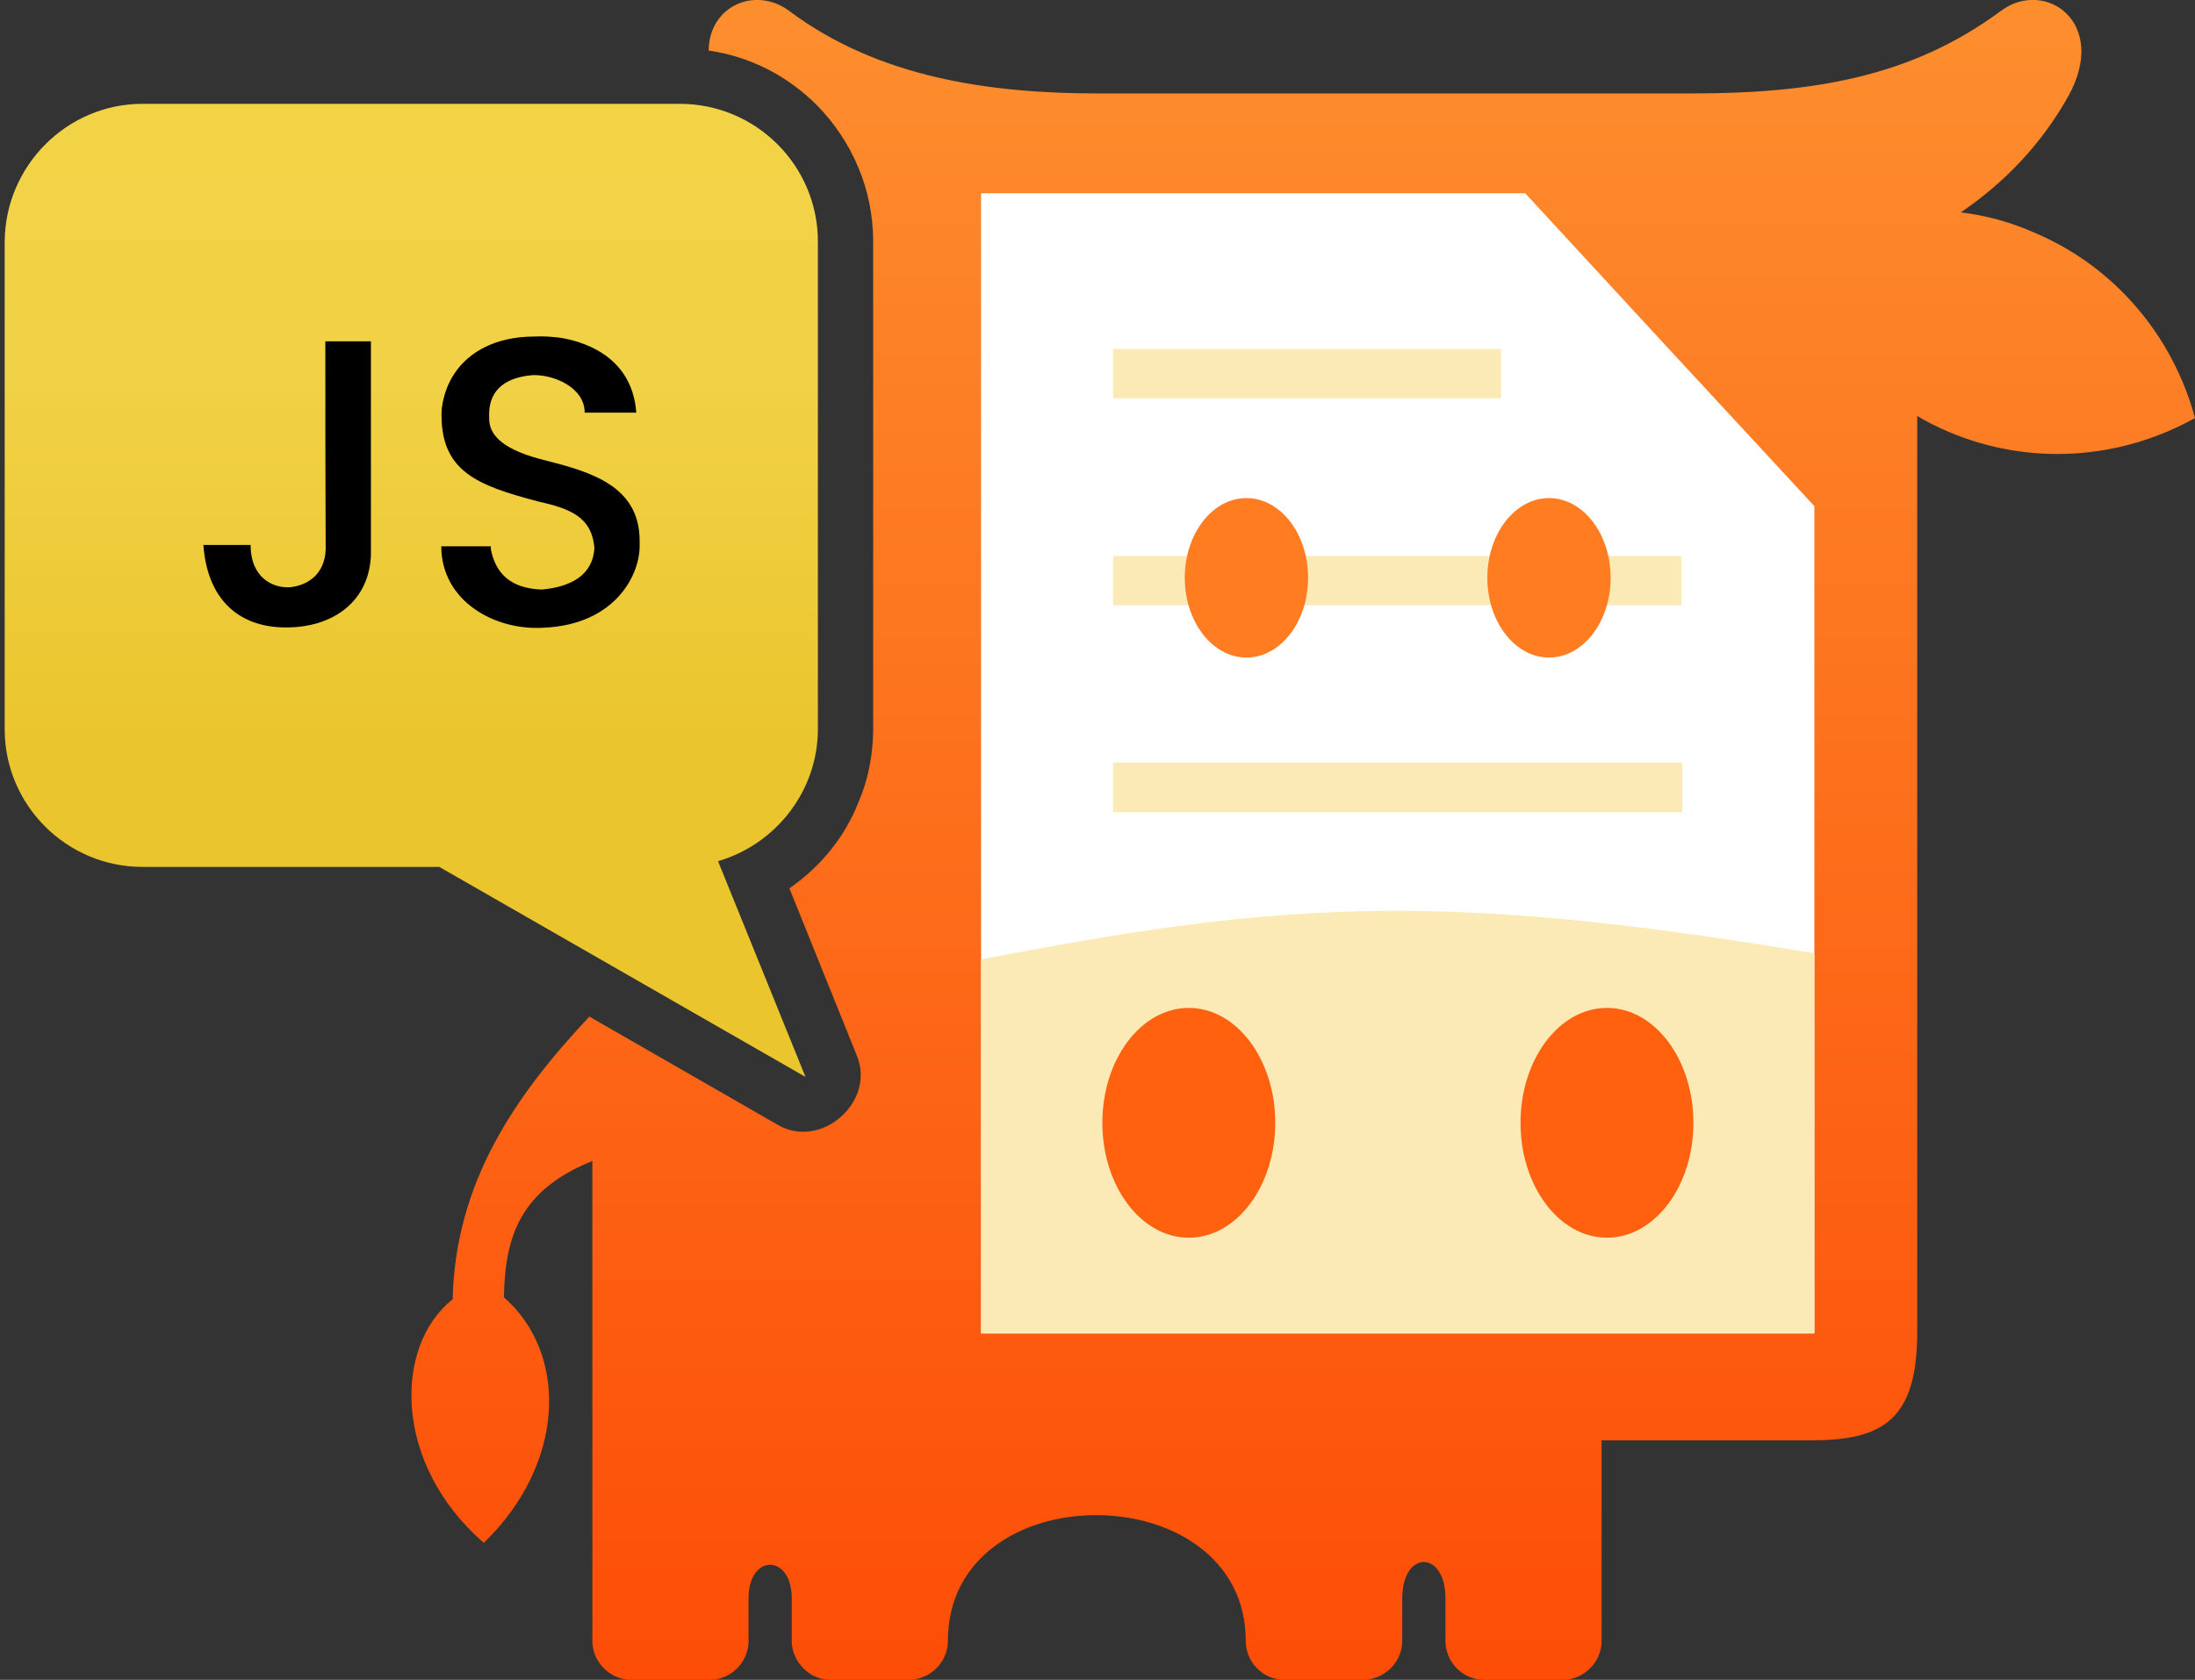 <?xml version="1.0" encoding="utf-8"?>
<!-- Generator: Adobe Illustrator 25.1.0, SVG Export Plug-In . SVG Version: 6.00 Build 0)  -->
<svg version="1.1" id="Layer_1" xmlns="http://www.w3.org/2000/svg" xmlns:xlink="http://www.w3.org/1999/xlink" x="0px" y="0px"
	 viewBox="0 0 655.1 501.5" style="enable-background:new 0 0 655.1 501.5;" xml:space="preserve">
<rect x="0" y="0" width="655.1" height="501.5" fill="#333333" stroke="none"/>
<style type="text/css">
	.st0{fill-rule:evenodd;clip-rule:evenodd;fill:url(#SVGID_1_);}
	.st1{fill-rule:evenodd;clip-rule:evenodd;fill:url(#SVGID_2_);}
	.st2{fill-rule:evenodd;clip-rule:evenodd;}
	.st3{fill-rule:evenodd;clip-rule:evenodd;fill:#FFFFFF;}
	.st4{fill-rule:evenodd;clip-rule:evenodd;fill:#FCEAB6;}
	.st5{fill-rule:evenodd;clip-rule:evenodd;fill:#FF7C21;}
	.st6{fill-rule:evenodd;clip-rule:evenodd;fill:#FF610F;}
</style>
<g id="Logo">
	
		<linearGradient id="SVGID_1_" gradientUnits="userSpaceOnUse" x1="122.8" y1="276.64" x2="122.8" y2="567.14" gradientTransform="matrix(1 0 0 -1 0 597.638)">
		<stop  offset="0" style="stop-color:#EAC52D"/>
		<stop  offset="0.33" style="stop-color:#EAC52D"/>
		<stop  offset="0.71" style="stop-color:#F1D145"/>
		<stop  offset="1" style="stop-color:#F3D346"/>
	</linearGradient>
	<path class="st0" d="M42.5,31h160.4c22.7,0,41.2,18.4,41.2,41.1v145.5c0,18.7-12.7,34.5-29.8,39.5l26.1,64.4l-109.3-62.7H42.5
		c-22.6,0-41.1-18.4-41.1-41.1V72.2C1.5,49.5,20,31,42.5,31z"/>
	
		<linearGradient id="SVGID_2_" gradientUnits="userSpaceOnUse" x1="388.993" y1="95.499" x2="388.993" y2="603.56" gradientTransform="matrix(1 0 0 -1 0 597.638)">
		<stop  offset="0" style="stop-color:#FD4D07"/>
		<stop  offset="1" style="stop-color:#FD8F2F"/>
	</linearGradient>
	<path class="st1" d="M499.1,27.9L499.1,27.9c1.9,0,3.8,0,5.5,0c36.5,0,65.9-4.9,92.5-24.6c13.2-9.9,32.4,3.4,20.2,25.4
		c-8,14.3-19,25.8-32.1,34.7c7.3,0.9,14.6,2.8,21.6,5.9c24.7,10.3,41.8,31.4,48.3,55.5c-21.9,12.2-48.8,14.6-73.6,4.1
		c-3.2-1.4-6.3-2.9-9.3-4.7c0,91.2,0,182.4,0,273.5c0,26.6-10.7,32.3-31.8,32.3c-20.8,0-41.6,0-62.4,0c0,20,0,39.9,0,59.9
		c0,6.3-5.3,11.6-11.6,11.6c-7.8,0-15.6,0-23.4,0c-3.2,0-6.1-1.3-8.2-3.4c-2.1-2.1-3.4-5.1-3.4-8.2c0-4.2,0-8.5,0-12.7
		c0-14.5-12.9-14.5-12.9,0c0,4.2,0,8.5,0,12.7c0,6.3-5.3,11.6-11.8,11.6c-7.8,0-15.5,0-23.3,0c-6.5,0-11.6-5.3-11.6-11.6
		c0-49.8-88.9-50.4-88.9,0c0,6.3-5.3,11.6-11.8,11.6c-7.8,0-15.5,0-23.1,0c-3.3,0-6.1-1.3-8.2-3.4c-2.1-2.1-3.5-5.1-3.5-8.2
		c0-4.2,0-8.5,0-12.7c0-13.4-12.9-13.4-12.9,0c0,4.2,0,8.5,0,12.7c0,6.3-5.2,11.6-11.6,11.6c-7.8,0-15.5,0-23.4,0
		c-6.3,0-11.6-5.3-11.6-11.6c0-51.2,0-92.2,0-143.3c-21.6,8.7-26.1,22.6-26.4,40.7c19.4,17,18.3,49.8-6,73.3
		c-27.3-23.7-26.8-58.9-9.3-72.7c0.8-35,18.7-60.9,40.8-84.4l56.4,32.4c12.8,7.3,29-6.9,23.5-20.6l-20.2-50.1
		c8.5-5.9,15.4-13.9,19.6-23.3c1.4-3.2,2.6-6.2,3.4-9.2c1.3-4.8,2-9.9,2-15.2l0,0V72.2v-0.1c0-15.9-6.5-30.2-16.8-40.7
		c-8.6-8.6-19.7-14.5-32.3-16.3c0.1-13.3,13.9-19.4,24.1-11.8c26.6,19.9,59.8,24.6,92.2,24.6c1.9,0,3.6,0,5.5,0l0,0
		C388.5,27.9,443.9,27.9,499.1,27.9z"/>
	<path class="st2" d="M97.1,101.9c4.7,0,8.9,0,13.6,0c0,21.1,0,40.7,0,61.8c0.5,14.7-10.1,23.3-24.4,23.6
		c-13.5,0.4-24.3-6.9-25.6-24.6c4.7,0,9.4,0,14.1,0c0,9.9,6.8,13,11.9,12.6c5.3-0.6,10.2-4,10.5-11.2
		C97.1,143.4,97.1,122.6,97.1,101.9L97.1,101.9z M190.9,161.3v0.6c0,0.2,0,0.5,0,0.7c0.2,9-7.3,23.9-28.7,24.8
		c-14.9,0.9-30.5-8.2-30.5-24.3c4.9,0,9.9,0,14.8,0c0,0.2,0,0.6,0,0.9c1.4,7.1,5.8,11.7,15.2,12c9-0.8,15.2-4.5,15.7-12.3
		c-0.7-9.5-7.5-11.9-16.8-14c-18.2-4.8-29.5-9-28.8-27.3c1.4-12.8,11.2-21.4,26.3-21.9c8.5-0.4,13.4,0.9,18.3,3.1
		c8.8,4.1,12.9,11.2,13.5,19.6c-5.2,0-10.3,0-15.4,0c0-7.6-9.4-11.5-15.7-11.2c-8.8,0.8-13.2,5.1-12.8,12.7
		c-0.2,5.4,4.5,9.8,17,12.8C176.2,140.9,190.8,145,190.9,161.3z"/>
</g>
<g id="Layer_2_1_">
	<polygon class="st3" points="541.5,398.1 292.8,398.1 292.8,57.7 455.2,57.7 498.1,104.2 541.5,151.1 	"/>
	<g>
		<path class="st4" d="M541.5,398.1V284.6c-35.8-6-81.6-12.7-124.4-12.7c-47,0-85.9,7.3-124.3,14.5V398h248.7V398.1z"/>
	</g>
	<rect x="332.2" y="227.7" class="st4" width="169.9" height="14.8"/>
	<rect x="332.2" y="166" class="st4" width="169.6" height="14.7"/>
	<rect x="332.2" y="104.2" class="st4" width="115.8" height="14.7"/>
	<ellipse class="st5" cx="462.3" cy="172.5" rx="18.4" ry="23.8"/>
	<ellipse class="st5" cx="372" cy="172.5" rx="18.4" ry="23.8"/>
	<ellipse class="st6" cx="354.8" cy="335.2" rx="25.8" ry="34.3"/>
	<ellipse class="st6" cx="479.6" cy="335.2" rx="25.8" ry="34.3"/>
</g>
</svg>
